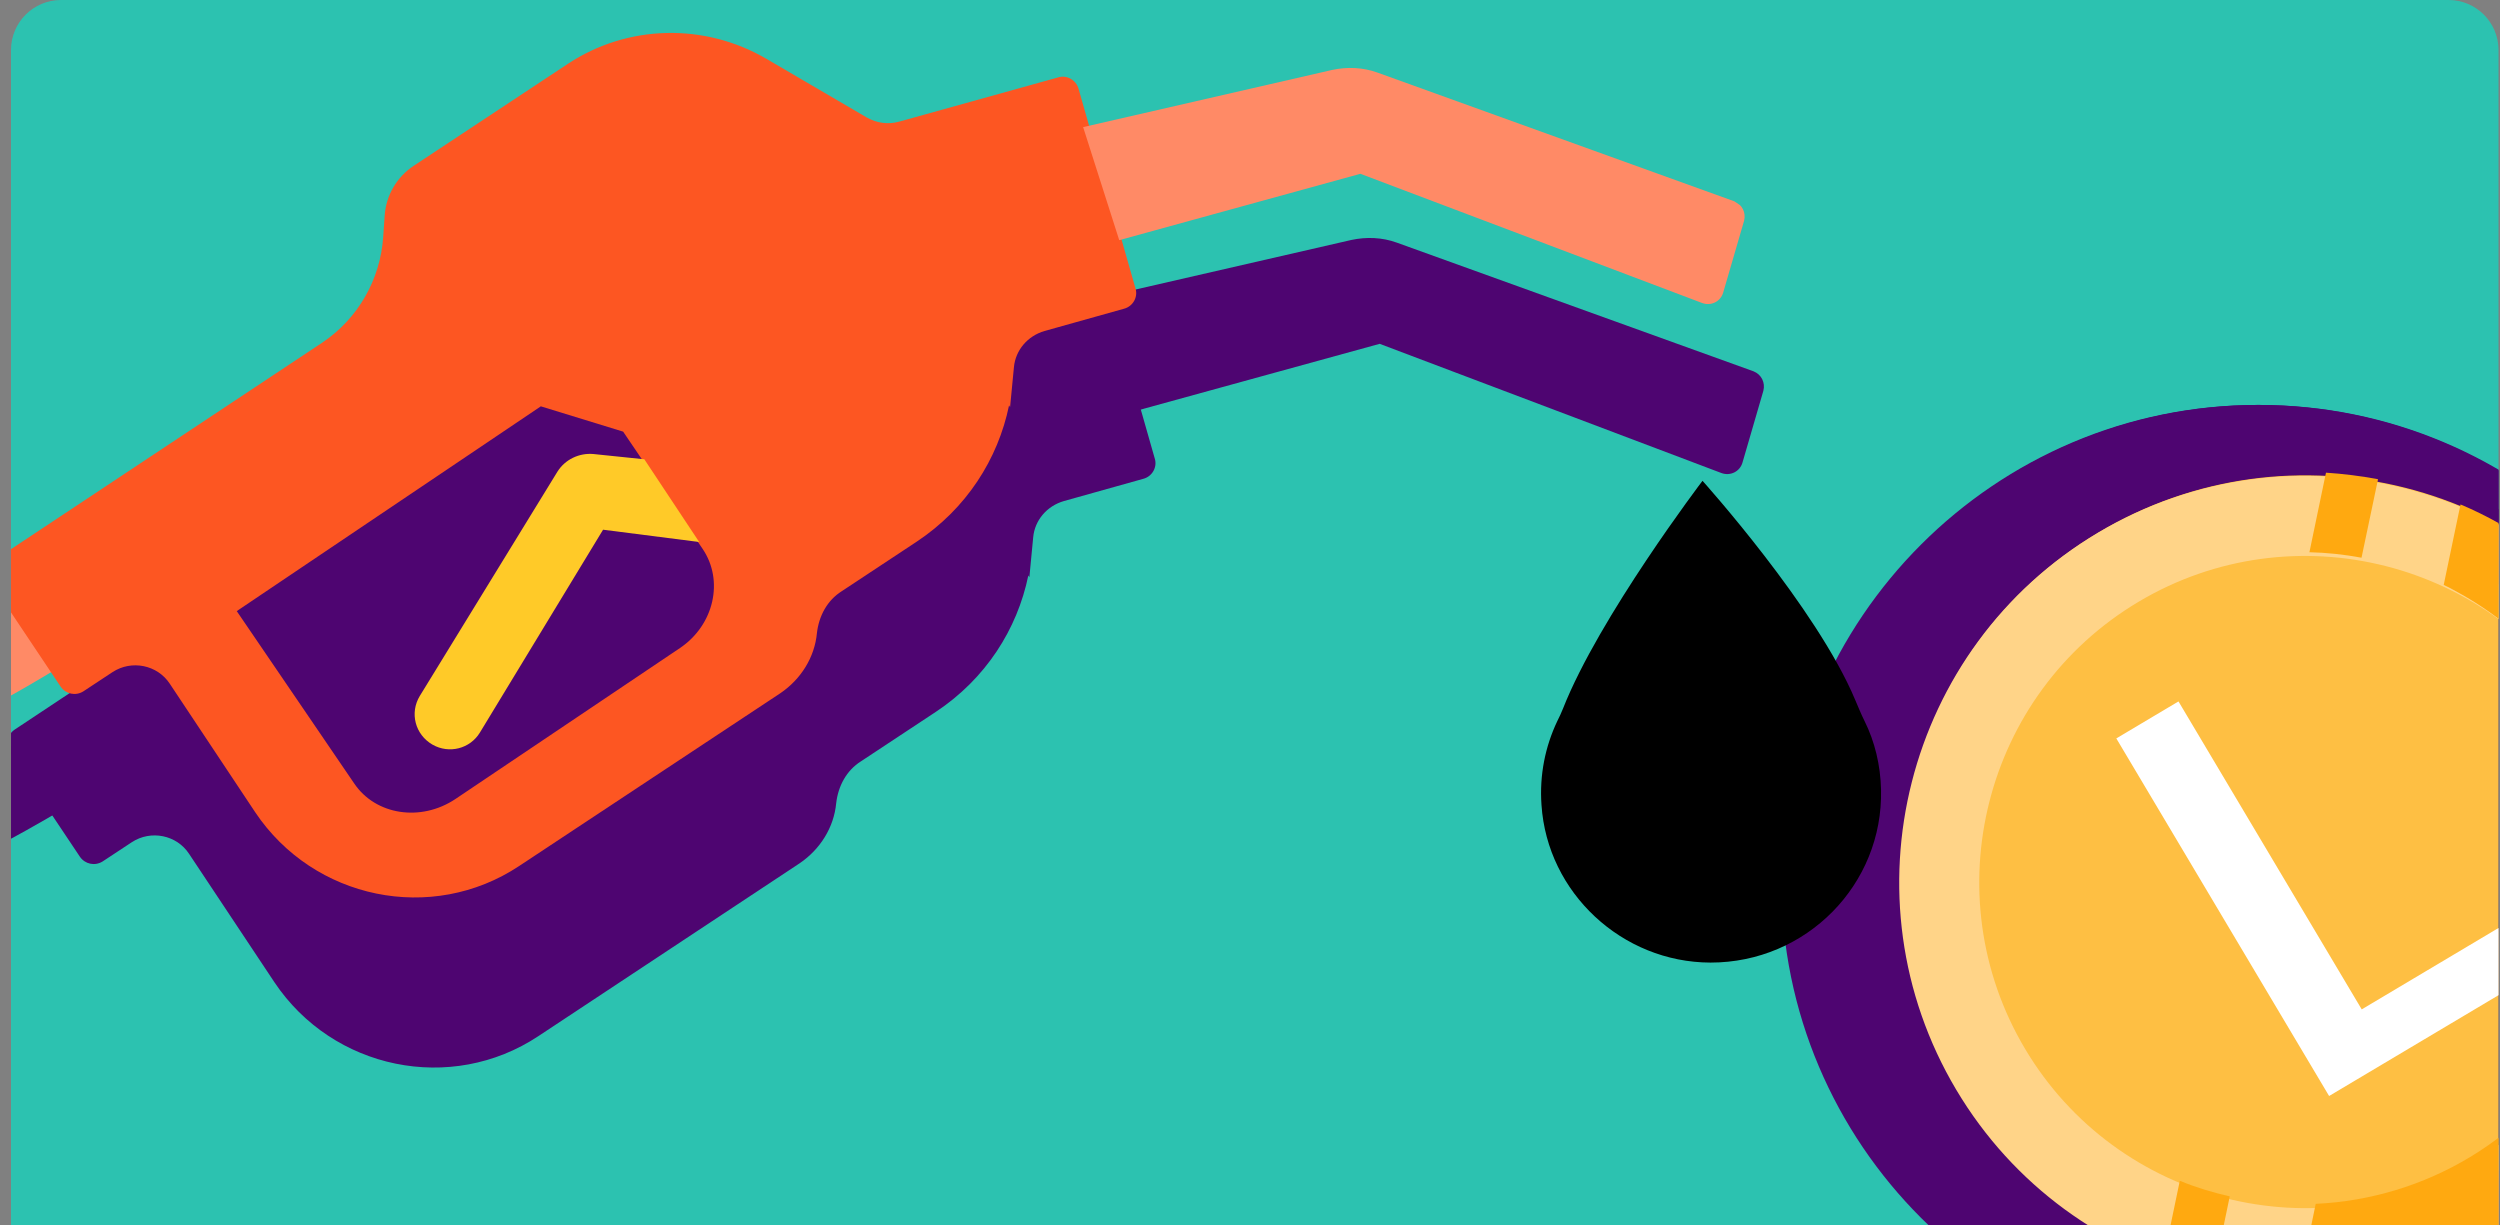 <svg width="200" height="98" viewBox="0 0 200 98" fill="none" xmlns="http://www.w3.org/2000/svg">
<rect x="0" y="0" width="200" height="98" fill="#808080" stroke="none"/>
<g clip-path="url(#clip0_0_83)">
<path d="M0.881 4C0.881 1.791 2.672 0 4.881 0H195.881C198.09 0 199.881 1.791 199.881 4V98H0.881V4Z" fill="#2CC2B0"/>
<path d="M180.724 108.381C201.707 108.381 218.717 91.371 218.717 70.388C218.717 49.405 201.707 32.395 180.724 32.395C159.741 32.395 142.731 49.405 142.731 70.388C142.731 91.371 159.741 108.381 180.724 108.381Z" fill="#4E0571"/>
<path d="M177.443 83.87H195.151V89.289H170.659V50.26H177.443V83.87Z" fill="#4E0571"/>
<path d="M180.614 108.601C159.602 108.601 142.511 91.51 142.511 70.498C142.511 49.486 159.602 32.395 180.614 32.395C201.626 32.395 218.717 49.486 218.717 70.498C218.717 91.51 201.626 108.601 180.614 108.601ZM180.614 39.905C163.743 39.905 150.021 53.627 150.021 70.498C150.021 87.369 163.743 101.091 180.614 101.091C197.485 101.091 211.207 87.369 211.207 70.498C211.207 53.627 197.485 39.905 180.614 39.905Z" fill="#4E0571"/>
<path d="M206.017 53.184C206.341 53.658 206.638 54.173 206.936 54.688C215.371 69.299 210.349 88.043 195.738 96.479C186.258 101.952 175.026 101.748 166.014 96.931L160.811 102.631C172.304 109.499 187.114 110.13 199.512 102.972C217.709 92.466 223.965 69.119 213.459 50.922C212.765 49.72 212.036 48.59 211.231 47.503L206.017 53.184Z" fill="#4E0571"/>
<path d="M205.793 41.513C204.553 40.422 203.259 39.415 201.911 38.489L196.762 44.107C198.156 44.98 199.458 45.958 200.698 47.048L205.793 41.513Z" fill="#4E0571"/>
<path d="M159.443 92.206C158.261 91.082 157.152 89.866 156.165 88.554L151.016 94.172C152.06 95.451 153.188 96.656 154.359 97.76L159.443 92.206Z" fill="#4E0571"/>
<path d="M201.034 98.285C216.414 89.132 221.463 69.245 212.311 53.865C203.158 38.484 183.271 33.436 167.891 42.588C152.51 51.74 147.462 71.628 156.614 87.008C165.766 102.388 185.654 107.437 201.034 98.285Z" fill="#FEBF43"/>
<path d="M188.938 80.75L201.917 73.026L204.281 76.997L186.328 87.68L169.305 59.073L174.278 56.114L188.938 80.75Z" fill="white"/>
<path d="M201.05 98.494C185.648 107.659 165.666 102.586 156.501 87.185C147.336 71.784 152.409 51.801 167.81 42.636C183.211 33.471 203.194 38.544 212.359 53.946C221.524 69.347 216.451 89.329 201.05 98.494ZM171.086 48.141C158.72 55.5 154.647 71.543 162.006 83.909C169.365 96.275 185.407 100.348 197.774 92.989C210.14 85.63 214.213 69.588 206.854 57.221C199.495 44.855 183.452 40.782 171.086 48.141Z" fill="#FFD488"/>
<path d="M195.497 46.794C195.942 47 196.384 47.248 196.827 47.495C209.383 54.525 213.877 70.455 206.847 83.011C202.286 91.158 193.964 95.907 185.257 96.307L183.929 102.755C195.35 102.776 206.48 96.779 212.446 86.124C221.201 70.487 215.603 50.645 199.965 41.889C198.933 41.311 197.905 40.8 196.841 40.355L195.497 46.794Z" fill="#FFA910"/>
<path d="M190.242 38.337C188.858 38.079 187.47 37.904 186.078 37.814L184.754 44.178C186.158 44.21 187.538 44.359 188.922 44.617L190.242 38.337Z" fill="#FFA910"/>
<path d="M178.38 95.71C177.023 95.403 175.68 94.995 174.384 94.463L173.06 100.827C174.384 101.309 175.736 101.701 177.076 101.999L178.38 95.71Z" fill="#FFA910"/>
<g clip-path="url(#clip1_0_83)">
<path d="M8.443 58.702C-1.774 66.014 -33.264 82.239 -77.493 88.648" stroke="#4E0571" stroke-width="6.439"/>
<path d="M66.896 64.252C67.054 62.885 67.716 61.634 68.883 60.902L74.872 56.945C78.847 54.31 81.382 50.347 82.267 46.033L82.35 46.178L82.655 42.99C82.782 41.602 83.764 40.478 85.105 40.087L91.471 38.303C92.183 38.113 92.597 37.365 92.382 36.684L87.828 20.714C87.634 20.003 86.882 19.586 86.201 19.797L73.491 23.334C72.603 23.584 71.697 23.464 70.883 23.006L62.861 18.316C57.898 15.419 51.742 15.558 46.962 18.722L34.654 26.861C33.28 27.766 32.421 29.241 32.315 30.866L32.198 32.573C31.963 35.987 30.173 39.111 27.313 41.024L1.169 58.371C0.58 58.778 0.414 59.558 0.804 60.179L6.395 68.543C6.806 69.133 7.589 69.303 8.209 68.917L10.553 67.371C12.07 66.384 14.132 66.79 15.128 68.31L21.952 78.577C26.628 85.567 36.089 87.52 43.069 82.891L63.968 69.065C65.62 67.946 66.717 66.184 66.896 64.252Z" fill="#4E0571"/>
<path d="M29.875 73.282L20.482 59.498L44.809 43.116L51.393 45.14L57.744 54.508C59.481 57.063 58.659 60.616 55.943 62.448L37.967 74.536C35.199 76.377 31.582 75.816 29.875 73.282Z" fill="#4E0571"/>
<path d="M53.089 47.35L49.017 46.929C47.873 46.828 46.748 47.364 46.138 48.337L35.128 66.28C34.3 67.642 34.75 69.374 36.141 70.176C37.469 70.937 39.151 70.507 39.937 69.207L49.788 52.984L57.477 53.967L53.089 47.35Z" fill="#4E0571"/>
<path d="M88.193 23.77L108.112 19.196C109.319 18.938 110.587 18.988 111.741 19.409L140.279 29.704C140.918 29.956 141.236 30.616 141.069 31.263L139.397 37.012C139.189 37.72 138.436 38.106 137.714 37.843L110.373 27.506L91.081 32.814L88.193 23.77Z" fill="#4E0571"/>
<path d="M6.9 48.098C-3.316 55.409 -34.806 71.635 -79.035 78.044" stroke="#FF8A66" stroke-width="6.439"/>
<path d="M65.354 50.645C65.511 49.278 66.174 48.028 67.341 47.295L73.329 43.338C77.305 40.703 79.839 36.74 80.725 32.426L80.807 32.571L81.113 29.384C81.24 27.996 82.222 26.871 83.563 26.48L89.929 24.696C90.641 24.506 91.055 23.758 90.84 23.078L86.286 7.107C86.092 6.396 85.34 5.979 84.659 6.19L71.949 9.727C71.061 9.977 70.154 9.857 69.341 9.399L61.319 4.709C56.356 1.812 50.2 1.951 45.419 5.115L33.111 13.254C31.738 14.159 30.879 15.635 30.773 17.259L30.655 18.966C30.421 22.38 28.631 25.505 25.77 27.418L-0.373 44.764C-0.962 45.171 -1.129 45.952 -0.738 46.572L4.853 54.937C5.264 55.526 6.047 55.697 6.666 55.31L9.01 53.764C10.528 52.777 12.589 53.184 13.586 54.703L20.41 64.97C25.086 71.96 34.547 73.913 41.527 69.284L62.425 55.459C64.078 54.339 65.174 52.578 65.354 50.645Z" fill="#FD5622"/>
<path d="M28.334 62.673L18.94 48.889L43.267 32.507L49.851 34.531L56.203 43.9C57.94 46.454 57.117 50.007 54.402 51.839L36.425 63.927C33.657 65.769 30.04 65.207 28.334 62.673Z" fill="#4E0571"/>
<path d="M51.547 36.743L47.475 36.322C46.331 36.221 45.206 36.758 44.596 37.731L33.586 55.673C32.758 57.035 33.208 58.767 34.598 59.57C35.927 60.331 37.608 59.901 38.395 58.6L48.246 42.377L55.935 43.36L51.547 36.743Z" fill="#FFCA28"/>
<path d="M86.65 10.168L106.57 5.595C107.776 5.336 109.045 5.387 110.198 5.807L138.736 16.102C139.375 16.354 139.693 17.015 139.527 17.662L137.854 23.41C137.647 24.119 136.893 24.504 136.172 24.241L108.83 13.904L89.538 19.213L86.65 10.168Z" fill="#FF8A66"/>
<path d="M148.417 55.996C145.339 48.623 136.2 38.465 136.2 38.465C136.2 38.465 127.923 49.362 125.039 56.689C124.898 57.025 124.757 57.362 124.578 57.7C123.62 59.722 123.151 61.992 123.319 64.396C123.78 71.422 129.758 76.987 136.836 77.007C144.51 77.014 150.66 70.759 150.483 63.171C150.438 61.209 149.984 59.33 149.164 57.683C148.89 57.133 148.653 56.546 148.417 55.996Z" fill="black"/>
</g>
</g>
<defs>
<clipPath id="clip0_0_83">
<path d="M0.881 4C0.881 1.791 2.672 0 4.881 0H195.881C198.09 0 199.881 1.791 199.881 4V98H0.881V4Z" fill="white"/>
</clipPath>
<clipPath id="clip1_0_83">
<rect width="186.366" height="167.994" fill="white" transform="translate(28.739 -58) rotate(33.966)"/>
</clipPath>
</defs>
</svg>